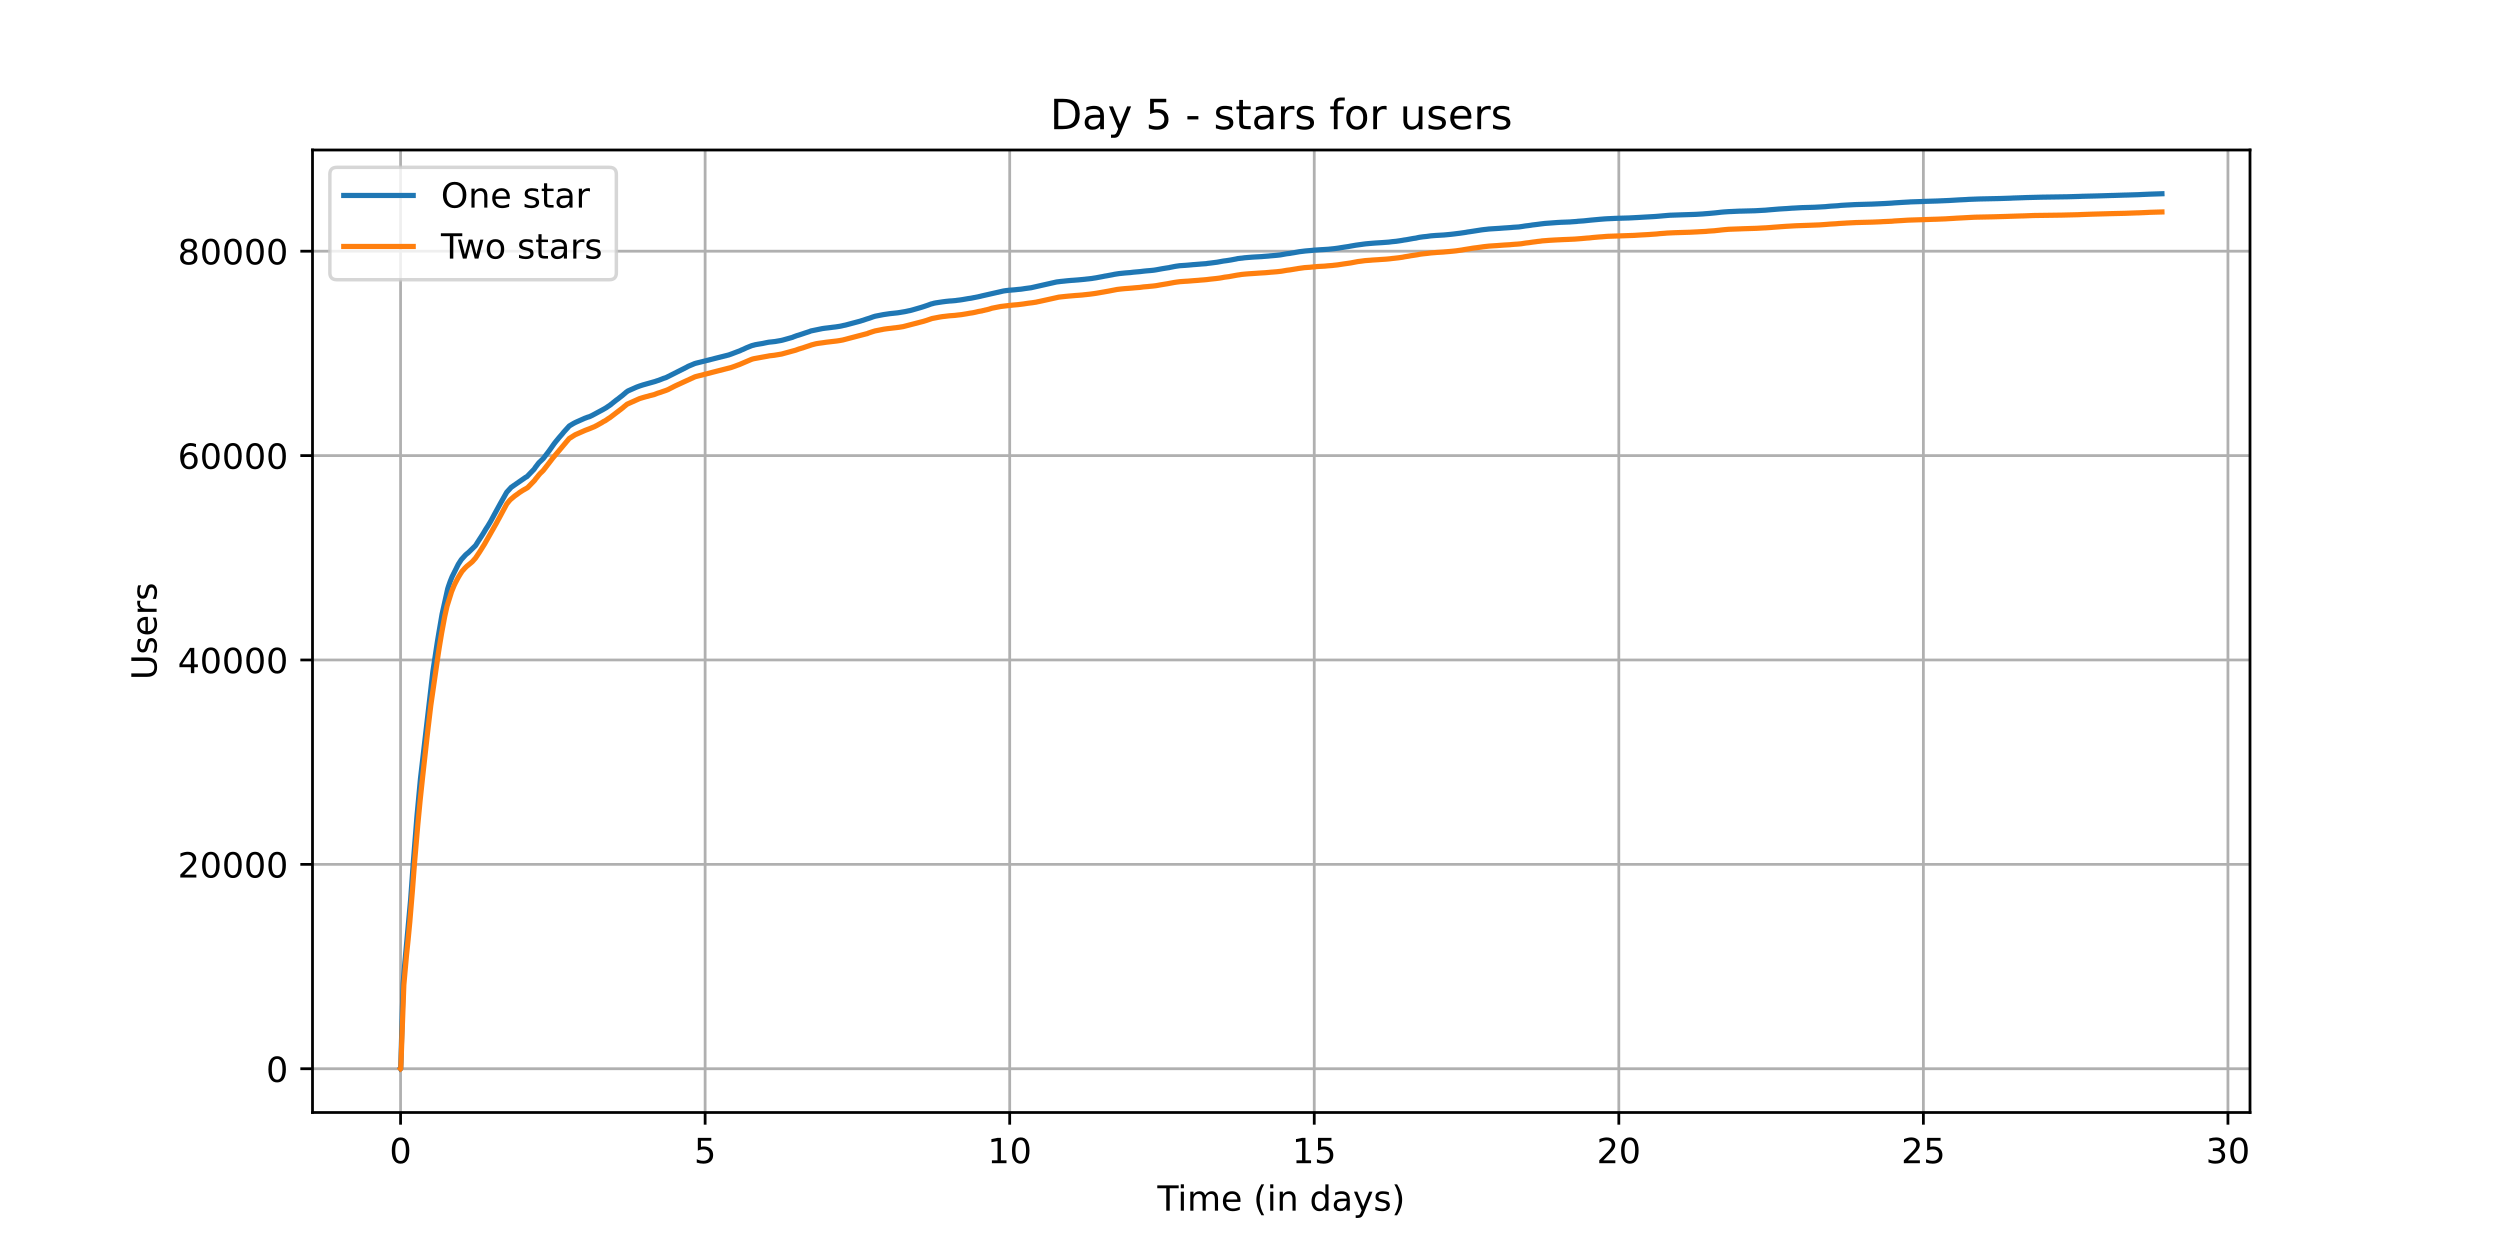 <?xml version="1.0" encoding="utf-8" standalone="no"?>
<!DOCTYPE svg PUBLIC "-//W3C//DTD SVG 1.1//EN"
  "http://www.w3.org/Graphics/SVG/1.1/DTD/svg11.dtd">
<!-- Created with matplotlib (https://matplotlib.org/) -->
<svg height="360pt" version="1.1" viewBox="0 0 720 360" width="720pt" xmlns="http://www.w3.org/2000/svg" xmlns:xlink="http://www.w3.org/1999/xlink">
 <defs>
  <style type="text/css">*{stroke-linecap:butt;stroke-linejoin:round;}</style>
 </defs>
 <g id="figure_1">
  <g id="patch_1">
   <path d="M 0 360 
L 720 360 
L 720 0 
L 0 0 
z
" style="fill:#ffffff;"/>
  </g>
  <g id="axes_1">
   <g id="patch_2">
    <path d="M 90 320.4 
L 648 320.4 
L 648 43.2 
L 90 43.2 
z
" style="fill:#ffffff;"/>
   </g>
   <g id="matplotlib.axis_1">
    <g id="xtick_1">
     <g id="line2d_1">
      <path clip-path="url(#p64eb705f00)" d="M 115.364 320.4 
L 115.364 43.2 
" style="fill:none;stroke:#b0b0b0;stroke-linecap:square;stroke-width:0.8;"/>
     </g>
     <g id="line2d_2">
      <defs>
       <path d="M 0 0 
L 0 3.5 
" id="m5f82022415" style="stroke:#000000;stroke-width:0.8;"/>
      </defs>
      <g>
       <use style="stroke:#000000;stroke-width:0.8;" x="115.364" xlink:href="#m5f82022415" y="320.4"/>
      </g>
     </g>
     <g id="text_1">
      <!-- 0 -->
      <g transform="translate(112.182 334.998)scale(0.1 -0.1)">
       <defs>
        <path d="M 31.781 66.406 
Q 24.172 66.406 20.328 58.906 
Q 16.5 51.422 16.5 36.375 
Q 16.5 21.391 20.328 13.891 
Q 24.172 6.391 31.781 6.391 
Q 39.453 6.391 43.281 13.891 
Q 47.125 21.391 47.125 36.375 
Q 47.125 51.422 43.281 58.906 
Q 39.453 66.406 31.781 66.406 
z
M 31.781 74.219 
Q 44.047 74.219 50.516 64.516 
Q 56.984 54.828 56.984 36.375 
Q 56.984 17.969 50.516 8.266 
Q 44.047 -1.422 31.781 -1.422 
Q 19.531 -1.422 13.062 8.266 
Q 6.594 17.969 6.594 36.375 
Q 6.594 54.828 13.062 64.516 
Q 19.531 74.219 31.781 74.219 
z
" id="DejaVuSans-48"/>
       </defs>
       <use xlink:href="#DejaVuSans-48"/>
      </g>
     </g>
    </g>
    <g id="xtick_2">
     <g id="line2d_3">
      <path clip-path="url(#p64eb705f00)" d="M 203.077 320.4 
L 203.077 43.2 
" style="fill:none;stroke:#b0b0b0;stroke-linecap:square;stroke-width:0.8;"/>
     </g>
     <g id="line2d_4">
      <g>
       <use style="stroke:#000000;stroke-width:0.8;" x="203.077" xlink:href="#m5f82022415" y="320.4"/>
      </g>
     </g>
     <g id="text_2">
      <!-- 5 -->
      <g transform="translate(199.896 334.998)scale(0.1 -0.1)">
       <defs>
        <path d="M 10.797 72.906 
L 49.516 72.906 
L 49.516 64.594 
L 19.828 64.594 
L 19.828 46.734 
Q 21.969 47.469 24.109 47.828 
Q 26.266 48.188 28.422 48.188 
Q 40.625 48.188 47.75 41.5 
Q 54.891 34.812 54.891 23.391 
Q 54.891 11.625 47.562 5.094 
Q 40.234 -1.422 26.906 -1.422 
Q 22.312 -1.422 17.547 -0.641 
Q 12.797 0.141 7.719 1.703 
L 7.719 11.625 
Q 12.109 9.234 16.797 8.062 
Q 21.484 6.891 26.703 6.891 
Q 35.156 6.891 40.078 11.328 
Q 45.016 15.766 45.016 23.391 
Q 45.016 31 40.078 35.438 
Q 35.156 39.891 26.703 39.891 
Q 22.75 39.891 18.812 39.016 
Q 14.891 38.141 10.797 36.281 
z
" id="DejaVuSans-53"/>
       </defs>
       <use xlink:href="#DejaVuSans-53"/>
      </g>
     </g>
    </g>
    <g id="xtick_3">
     <g id="line2d_5">
      <path clip-path="url(#p64eb705f00)" d="M 290.791 320.4 
L 290.791 43.2 
" style="fill:none;stroke:#b0b0b0;stroke-linecap:square;stroke-width:0.8;"/>
     </g>
     <g id="line2d_6">
      <g>
       <use style="stroke:#000000;stroke-width:0.8;" x="290.791" xlink:href="#m5f82022415" y="320.4"/>
      </g>
     </g>
     <g id="text_3">
      <!-- 10 -->
      <g transform="translate(284.429 334.998)scale(0.1 -0.1)">
       <defs>
        <path d="M 12.406 8.297 
L 28.516 8.297 
L 28.516 63.922 
L 10.984 60.406 
L 10.984 69.391 
L 28.422 72.906 
L 38.281 72.906 
L 38.281 8.297 
L 54.391 8.297 
L 54.391 0 
L 12.406 0 
z
" id="DejaVuSans-49"/>
       </defs>
       <use xlink:href="#DejaVuSans-49"/>
       <use x="63.623" xlink:href="#DejaVuSans-48"/>
      </g>
     </g>
    </g>
    <g id="xtick_4">
     <g id="line2d_7">
      <path clip-path="url(#p64eb705f00)" d="M 378.505 320.4 
L 378.505 43.2 
" style="fill:none;stroke:#b0b0b0;stroke-linecap:square;stroke-width:0.8;"/>
     </g>
     <g id="line2d_8">
      <g>
       <use style="stroke:#000000;stroke-width:0.8;" x="378.505" xlink:href="#m5f82022415" y="320.4"/>
      </g>
     </g>
     <g id="text_4">
      <!-- 15 -->
      <g transform="translate(372.143 334.998)scale(0.1 -0.1)">
       <use xlink:href="#DejaVuSans-49"/>
       <use x="63.623" xlink:href="#DejaVuSans-53"/>
      </g>
     </g>
    </g>
    <g id="xtick_5">
     <g id="line2d_9">
      <path clip-path="url(#p64eb705f00)" d="M 466.219 320.4 
L 466.219 43.2 
" style="fill:none;stroke:#b0b0b0;stroke-linecap:square;stroke-width:0.8;"/>
     </g>
     <g id="line2d_10">
      <g>
       <use style="stroke:#000000;stroke-width:0.8;" x="466.219" xlink:href="#m5f82022415" y="320.4"/>
      </g>
     </g>
     <g id="text_5">
      <!-- 20 -->
      <g transform="translate(459.856 334.998)scale(0.1 -0.1)">
       <defs>
        <path d="M 19.188 8.297 
L 53.609 8.297 
L 53.609 0 
L 7.328 0 
L 7.328 8.297 
Q 12.938 14.109 22.625 23.891 
Q 32.328 33.688 34.812 36.531 
Q 39.547 41.844 41.422 45.531 
Q 43.312 49.219 43.312 52.781 
Q 43.312 58.594 39.234 62.25 
Q 35.156 65.922 28.609 65.922 
Q 23.969 65.922 18.812 64.312 
Q 13.672 62.703 7.812 59.422 
L 7.812 69.391 
Q 13.766 71.781 18.938 73 
Q 24.125 74.219 28.422 74.219 
Q 39.75 74.219 46.484 68.547 
Q 53.219 62.891 53.219 53.422 
Q 53.219 48.922 51.531 44.891 
Q 49.859 40.875 45.406 35.406 
Q 44.188 33.984 37.641 27.219 
Q 31.109 20.453 19.188 8.297 
z
" id="DejaVuSans-50"/>
       </defs>
       <use xlink:href="#DejaVuSans-50"/>
       <use x="63.623" xlink:href="#DejaVuSans-48"/>
      </g>
     </g>
    </g>
    <g id="xtick_6">
     <g id="line2d_11">
      <path clip-path="url(#p64eb705f00)" d="M 553.933 320.4 
L 553.933 43.2 
" style="fill:none;stroke:#b0b0b0;stroke-linecap:square;stroke-width:0.8;"/>
     </g>
     <g id="line2d_12">
      <g>
       <use style="stroke:#000000;stroke-width:0.8;" x="553.933" xlink:href="#m5f82022415" y="320.4"/>
      </g>
     </g>
     <g id="text_6">
      <!-- 25 -->
      <g transform="translate(547.57 334.998)scale(0.1 -0.1)">
       <use xlink:href="#DejaVuSans-50"/>
       <use x="63.623" xlink:href="#DejaVuSans-53"/>
      </g>
     </g>
    </g>
    <g id="xtick_7">
     <g id="line2d_13">
      <path clip-path="url(#p64eb705f00)" d="M 641.647 320.4 
L 641.647 43.2 
" style="fill:none;stroke:#b0b0b0;stroke-linecap:square;stroke-width:0.8;"/>
     </g>
     <g id="line2d_14">
      <g>
       <use style="stroke:#000000;stroke-width:0.8;" x="641.647" xlink:href="#m5f82022415" y="320.4"/>
      </g>
     </g>
     <g id="text_7">
      <!-- 30 -->
      <g transform="translate(635.284 334.998)scale(0.1 -0.1)">
       <defs>
        <path d="M 40.578 39.312 
Q 47.656 37.797 51.625 33 
Q 55.609 28.219 55.609 21.188 
Q 55.609 10.406 48.188 4.484 
Q 40.766 -1.422 27.094 -1.422 
Q 22.516 -1.422 17.656 -0.516 
Q 12.797 0.391 7.625 2.203 
L 7.625 11.719 
Q 11.719 9.328 16.594 8.109 
Q 21.484 6.891 26.812 6.891 
Q 36.078 6.891 40.938 10.547 
Q 45.797 14.203 45.797 21.188 
Q 45.797 27.641 41.281 31.266 
Q 36.766 34.906 28.719 34.906 
L 20.219 34.906 
L 20.219 43.016 
L 29.109 43.016 
Q 36.375 43.016 40.234 45.922 
Q 44.094 48.828 44.094 54.297 
Q 44.094 59.906 40.109 62.906 
Q 36.141 65.922 28.719 65.922 
Q 24.656 65.922 20.016 65.031 
Q 15.375 64.156 9.812 62.312 
L 9.812 71.094 
Q 15.438 72.656 20.344 73.438 
Q 25.25 74.219 29.594 74.219 
Q 40.828 74.219 47.359 69.109 
Q 53.906 64.016 53.906 55.328 
Q 53.906 49.266 50.438 45.094 
Q 46.969 40.922 40.578 39.312 
z
" id="DejaVuSans-51"/>
       </defs>
       <use xlink:href="#DejaVuSans-51"/>
       <use x="63.623" xlink:href="#DejaVuSans-48"/>
      </g>
     </g>
    </g>
    <g id="text_8">
     <!-- Time (in days) -->
     <g transform="translate(333.327 348.677)scale(0.1 -0.1)">
      <defs>
       <path d="M -0.297 72.906 
L 61.375 72.906 
L 61.375 64.594 
L 35.5 64.594 
L 35.5 0 
L 25.594 0 
L 25.594 64.594 
L -0.297 64.594 
z
" id="DejaVuSans-84"/>
       <path d="M 9.422 54.688 
L 18.406 54.688 
L 18.406 0 
L 9.422 0 
z
M 9.422 75.984 
L 18.406 75.984 
L 18.406 64.594 
L 9.422 64.594 
z
" id="DejaVuSans-105"/>
       <path d="M 52 44.188 
Q 55.375 50.25 60.062 53.125 
Q 64.75 56 71.094 56 
Q 79.641 56 84.281 50.016 
Q 88.922 44.047 88.922 33.016 
L 88.922 0 
L 79.891 0 
L 79.891 32.719 
Q 79.891 40.578 77.094 44.375 
Q 74.312 48.188 68.609 48.188 
Q 61.625 48.188 57.562 43.547 
Q 53.516 38.922 53.516 30.906 
L 53.516 0 
L 44.484 0 
L 44.484 32.719 
Q 44.484 40.625 41.703 44.406 
Q 38.922 48.188 33.109 48.188 
Q 26.219 48.188 22.156 43.531 
Q 18.109 38.875 18.109 30.906 
L 18.109 0 
L 9.078 0 
L 9.078 54.688 
L 18.109 54.688 
L 18.109 46.188 
Q 21.188 51.219 25.484 53.609 
Q 29.781 56 35.688 56 
Q 41.656 56 45.828 52.969 
Q 50 49.953 52 44.188 
z
" id="DejaVuSans-109"/>
       <path d="M 56.203 29.594 
L 56.203 25.203 
L 14.891 25.203 
Q 15.484 15.922 20.484 11.062 
Q 25.484 6.203 34.422 6.203 
Q 39.594 6.203 44.453 7.469 
Q 49.312 8.734 54.109 11.281 
L 54.109 2.781 
Q 49.266 0.734 44.188 -0.344 
Q 39.109 -1.422 33.891 -1.422 
Q 20.797 -1.422 13.156 6.188 
Q 5.516 13.812 5.516 26.812 
Q 5.516 40.234 12.766 48.109 
Q 20.016 56 32.328 56 
Q 43.359 56 49.781 48.891 
Q 56.203 41.797 56.203 29.594 
z
M 47.219 32.234 
Q 47.125 39.594 43.094 43.984 
Q 39.062 48.391 32.422 48.391 
Q 24.906 48.391 20.391 44.141 
Q 15.875 39.891 15.188 32.172 
z
" id="DejaVuSans-101"/>
       <path id="DejaVuSans-32"/>
       <path d="M 31 75.875 
Q 24.469 64.656 21.281 53.656 
Q 18.109 42.672 18.109 31.391 
Q 18.109 20.125 21.312 9.062 
Q 24.516 -2 31 -13.188 
L 23.188 -13.188 
Q 15.875 -1.703 12.234 9.375 
Q 8.594 20.453 8.594 31.391 
Q 8.594 42.281 12.203 53.312 
Q 15.828 64.359 23.188 75.875 
z
" id="DejaVuSans-40"/>
       <path d="M 54.891 33.016 
L 54.891 0 
L 45.906 0 
L 45.906 32.719 
Q 45.906 40.484 42.875 44.328 
Q 39.844 48.188 33.797 48.188 
Q 26.516 48.188 22.312 43.547 
Q 18.109 38.922 18.109 30.906 
L 18.109 0 
L 9.078 0 
L 9.078 54.688 
L 18.109 54.688 
L 18.109 46.188 
Q 21.344 51.125 25.703 53.562 
Q 30.078 56 35.797 56 
Q 45.219 56 50.047 50.172 
Q 54.891 44.344 54.891 33.016 
z
" id="DejaVuSans-110"/>
       <path d="M 45.406 46.391 
L 45.406 75.984 
L 54.391 75.984 
L 54.391 0 
L 45.406 0 
L 45.406 8.203 
Q 42.578 3.328 38.25 0.953 
Q 33.938 -1.422 27.875 -1.422 
Q 17.969 -1.422 11.734 6.484 
Q 5.516 14.406 5.516 27.297 
Q 5.516 40.188 11.734 48.094 
Q 17.969 56 27.875 56 
Q 33.938 56 38.25 53.625 
Q 42.578 51.266 45.406 46.391 
z
M 14.797 27.297 
Q 14.797 17.391 18.875 11.75 
Q 22.953 6.109 30.078 6.109 
Q 37.203 6.109 41.297 11.75 
Q 45.406 17.391 45.406 27.297 
Q 45.406 37.203 41.297 42.844 
Q 37.203 48.484 30.078 48.484 
Q 22.953 48.484 18.875 42.844 
Q 14.797 37.203 14.797 27.297 
z
" id="DejaVuSans-100"/>
       <path d="M 34.281 27.484 
Q 23.391 27.484 19.188 25 
Q 14.984 22.516 14.984 16.5 
Q 14.984 11.719 18.141 8.906 
Q 21.297 6.109 26.703 6.109 
Q 34.188 6.109 38.703 11.406 
Q 43.219 16.703 43.219 25.484 
L 43.219 27.484 
z
M 52.203 31.203 
L 52.203 0 
L 43.219 0 
L 43.219 8.297 
Q 40.141 3.328 35.547 0.953 
Q 30.953 -1.422 24.312 -1.422 
Q 15.922 -1.422 10.953 3.297 
Q 6 8.016 6 15.922 
Q 6 25.141 12.172 29.828 
Q 18.359 34.516 30.609 34.516 
L 43.219 34.516 
L 43.219 35.406 
Q 43.219 41.609 39.141 45 
Q 35.062 48.391 27.688 48.391 
Q 23 48.391 18.547 47.266 
Q 14.109 46.141 10.016 43.891 
L 10.016 52.203 
Q 14.938 54.109 19.578 55.047 
Q 24.219 56 28.609 56 
Q 40.484 56 46.344 49.844 
Q 52.203 43.703 52.203 31.203 
z
" id="DejaVuSans-97"/>
       <path d="M 32.172 -5.078 
Q 28.375 -14.844 24.75 -17.812 
Q 21.141 -20.797 15.094 -20.797 
L 7.906 -20.797 
L 7.906 -13.281 
L 13.188 -13.281 
Q 16.891 -13.281 18.938 -11.516 
Q 21 -9.766 23.484 -3.219 
L 25.094 0.875 
L 2.984 54.688 
L 12.5 54.688 
L 29.594 11.922 
L 46.688 54.688 
L 56.203 54.688 
z
" id="DejaVuSans-121"/>
       <path d="M 44.281 53.078 
L 44.281 44.578 
Q 40.484 46.531 36.375 47.5 
Q 32.281 48.484 27.875 48.484 
Q 21.188 48.484 17.844 46.438 
Q 14.5 44.391 14.5 40.281 
Q 14.5 37.156 16.891 35.375 
Q 19.281 33.594 26.516 31.984 
L 29.594 31.297 
Q 39.156 29.25 43.188 25.516 
Q 47.219 21.781 47.219 15.094 
Q 47.219 7.469 41.188 3.016 
Q 35.156 -1.422 24.609 -1.422 
Q 20.219 -1.422 15.453 -0.562 
Q 10.688 0.297 5.422 2 
L 5.422 11.281 
Q 10.406 8.688 15.234 7.391 
Q 20.062 6.109 24.812 6.109 
Q 31.156 6.109 34.562 8.281 
Q 37.984 10.453 37.984 14.406 
Q 37.984 18.062 35.516 20.016 
Q 33.062 21.969 24.703 23.781 
L 21.578 24.516 
Q 13.234 26.266 9.516 29.906 
Q 5.812 33.547 5.812 39.891 
Q 5.812 47.609 11.281 51.797 
Q 16.75 56 26.812 56 
Q 31.781 56 36.172 55.266 
Q 40.578 54.547 44.281 53.078 
z
" id="DejaVuSans-115"/>
       <path d="M 8.016 75.875 
L 15.828 75.875 
Q 23.141 64.359 26.781 53.312 
Q 30.422 42.281 30.422 31.391 
Q 30.422 20.453 26.781 9.375 
Q 23.141 -1.703 15.828 -13.188 
L 8.016 -13.188 
Q 14.5 -2 17.703 9.062 
Q 20.906 20.125 20.906 31.391 
Q 20.906 42.672 17.703 53.656 
Q 14.5 64.656 8.016 75.875 
z
" id="DejaVuSans-41"/>
      </defs>
      <use xlink:href="#DejaVuSans-84"/>
      <use x="57.959" xlink:href="#DejaVuSans-105"/>
      <use x="85.742" xlink:href="#DejaVuSans-109"/>
      <use x="183.154" xlink:href="#DejaVuSans-101"/>
      <use x="244.678" xlink:href="#DejaVuSans-32"/>
      <use x="276.465" xlink:href="#DejaVuSans-40"/>
      <use x="315.479" xlink:href="#DejaVuSans-105"/>
      <use x="343.262" xlink:href="#DejaVuSans-110"/>
      <use x="406.641" xlink:href="#DejaVuSans-32"/>
      <use x="438.428" xlink:href="#DejaVuSans-100"/>
      <use x="501.904" xlink:href="#DejaVuSans-97"/>
      <use x="563.184" xlink:href="#DejaVuSans-121"/>
      <use x="622.363" xlink:href="#DejaVuSans-115"/>
      <use x="674.463" xlink:href="#DejaVuSans-41"/>
     </g>
    </g>
   </g>
   <g id="matplotlib.axis_2">
    <g id="ytick_1">
     <g id="line2d_15">
      <path clip-path="url(#p64eb705f00)" d="M 90 307.8 
L 648 307.8 
" style="fill:none;stroke:#b0b0b0;stroke-linecap:square;stroke-width:0.8;"/>
     </g>
     <g id="line2d_16">
      <defs>
       <path d="M 0 0 
L -3.5 0 
" id="md748656443" style="stroke:#000000;stroke-width:0.8;"/>
      </defs>
      <g>
       <use style="stroke:#000000;stroke-width:0.8;" x="90" xlink:href="#md748656443" y="307.8"/>
      </g>
     </g>
     <g id="text_9">
      <!-- 0 -->
      <g transform="translate(76.638 311.599)scale(0.1 -0.1)">
       <use xlink:href="#DejaVuSans-48"/>
      </g>
     </g>
    </g>
    <g id="ytick_2">
     <g id="line2d_17">
      <path clip-path="url(#p64eb705f00)" d="M 90 248.935 
L 648 248.935 
" style="fill:none;stroke:#b0b0b0;stroke-linecap:square;stroke-width:0.8;"/>
     </g>
     <g id="line2d_18">
      <g>
       <use style="stroke:#000000;stroke-width:0.8;" x="90" xlink:href="#md748656443" y="248.935"/>
      </g>
     </g>
     <g id="text_10">
      <!-- 20000 -->
      <g transform="translate(51.188 252.734)scale(0.1 -0.1)">
       <use xlink:href="#DejaVuSans-50"/>
       <use x="63.623" xlink:href="#DejaVuSans-48"/>
       <use x="127.246" xlink:href="#DejaVuSans-48"/>
       <use x="190.869" xlink:href="#DejaVuSans-48"/>
       <use x="254.492" xlink:href="#DejaVuSans-48"/>
      </g>
     </g>
    </g>
    <g id="ytick_3">
     <g id="line2d_19">
      <path clip-path="url(#p64eb705f00)" d="M 90 190.07 
L 648 190.07 
" style="fill:none;stroke:#b0b0b0;stroke-linecap:square;stroke-width:0.8;"/>
     </g>
     <g id="line2d_20">
      <g>
       <use style="stroke:#000000;stroke-width:0.8;" x="90" xlink:href="#md748656443" y="190.07"/>
      </g>
     </g>
     <g id="text_11">
      <!-- 40000 -->
      <g transform="translate(51.188 193.87)scale(0.1 -0.1)">
       <defs>
        <path d="M 37.797 64.312 
L 12.891 25.391 
L 37.797 25.391 
z
M 35.203 72.906 
L 47.609 72.906 
L 47.609 25.391 
L 58.016 25.391 
L 58.016 17.188 
L 47.609 17.188 
L 47.609 0 
L 37.797 0 
L 37.797 17.188 
L 4.891 17.188 
L 4.891 26.703 
z
" id="DejaVuSans-52"/>
       </defs>
       <use xlink:href="#DejaVuSans-52"/>
       <use x="63.623" xlink:href="#DejaVuSans-48"/>
       <use x="127.246" xlink:href="#DejaVuSans-48"/>
       <use x="190.869" xlink:href="#DejaVuSans-48"/>
       <use x="254.492" xlink:href="#DejaVuSans-48"/>
      </g>
     </g>
    </g>
    <g id="ytick_4">
     <g id="line2d_21">
      <path clip-path="url(#p64eb705f00)" d="M 90 131.206 
L 648 131.206 
" style="fill:none;stroke:#b0b0b0;stroke-linecap:square;stroke-width:0.8;"/>
     </g>
     <g id="line2d_22">
      <g>
       <use style="stroke:#000000;stroke-width:0.8;" x="90" xlink:href="#md748656443" y="131.206"/>
      </g>
     </g>
     <g id="text_12">
      <!-- 60000 -->
      <g transform="translate(51.188 135.005)scale(0.1 -0.1)">
       <defs>
        <path d="M 33.016 40.375 
Q 26.375 40.375 22.484 35.828 
Q 18.609 31.297 18.609 23.391 
Q 18.609 15.531 22.484 10.953 
Q 26.375 6.391 33.016 6.391 
Q 39.656 6.391 43.531 10.953 
Q 47.406 15.531 47.406 23.391 
Q 47.406 31.297 43.531 35.828 
Q 39.656 40.375 33.016 40.375 
z
M 52.594 71.297 
L 52.594 62.312 
Q 48.875 64.062 45.094 64.984 
Q 41.312 65.922 37.594 65.922 
Q 27.828 65.922 22.672 59.328 
Q 17.531 52.734 16.797 39.406 
Q 19.672 43.656 24.016 45.922 
Q 28.375 48.188 33.594 48.188 
Q 44.578 48.188 50.953 41.516 
Q 57.328 34.859 57.328 23.391 
Q 57.328 12.156 50.688 5.359 
Q 44.047 -1.422 33.016 -1.422 
Q 20.359 -1.422 13.672 8.266 
Q 6.984 17.969 6.984 36.375 
Q 6.984 53.656 15.188 63.938 
Q 23.391 74.219 37.203 74.219 
Q 40.922 74.219 44.703 73.484 
Q 48.484 72.75 52.594 71.297 
z
" id="DejaVuSans-54"/>
       </defs>
       <use xlink:href="#DejaVuSans-54"/>
       <use x="63.623" xlink:href="#DejaVuSans-48"/>
       <use x="127.246" xlink:href="#DejaVuSans-48"/>
       <use x="190.869" xlink:href="#DejaVuSans-48"/>
       <use x="254.492" xlink:href="#DejaVuSans-48"/>
      </g>
     </g>
    </g>
    <g id="ytick_5">
     <g id="line2d_23">
      <path clip-path="url(#p64eb705f00)" d="M 90 72.341 
L 648 72.341 
" style="fill:none;stroke:#b0b0b0;stroke-linecap:square;stroke-width:0.8;"/>
     </g>
     <g id="line2d_24">
      <g>
       <use style="stroke:#000000;stroke-width:0.8;" x="90" xlink:href="#md748656443" y="72.341"/>
      </g>
     </g>
     <g id="text_13">
      <!-- 80000 -->
      <g transform="translate(51.188 76.14)scale(0.1 -0.1)">
       <defs>
        <path d="M 31.781 34.625 
Q 24.75 34.625 20.719 30.859 
Q 16.703 27.094 16.703 20.516 
Q 16.703 13.922 20.719 10.156 
Q 24.75 6.391 31.781 6.391 
Q 38.812 6.391 42.859 10.172 
Q 46.922 13.969 46.922 20.516 
Q 46.922 27.094 42.891 30.859 
Q 38.875 34.625 31.781 34.625 
z
M 21.922 38.812 
Q 15.578 40.375 12.031 44.719 
Q 8.5 49.078 8.5 55.328 
Q 8.5 64.062 14.719 69.141 
Q 20.953 74.219 31.781 74.219 
Q 42.672 74.219 48.875 69.141 
Q 55.078 64.062 55.078 55.328 
Q 55.078 49.078 51.531 44.719 
Q 48 40.375 41.703 38.812 
Q 48.828 37.156 52.797 32.312 
Q 56.781 27.484 56.781 20.516 
Q 56.781 9.906 50.312 4.234 
Q 43.844 -1.422 31.781 -1.422 
Q 19.734 -1.422 13.25 4.234 
Q 6.781 9.906 6.781 20.516 
Q 6.781 27.484 10.781 32.312 
Q 14.797 37.156 21.922 38.812 
z
M 18.312 54.391 
Q 18.312 48.734 21.844 45.562 
Q 25.391 42.391 31.781 42.391 
Q 38.141 42.391 41.719 45.562 
Q 45.312 48.734 45.312 54.391 
Q 45.312 60.062 41.719 63.234 
Q 38.141 66.406 31.781 66.406 
Q 25.391 66.406 21.844 63.234 
Q 18.312 60.062 18.312 54.391 
z
" id="DejaVuSans-56"/>
       </defs>
       <use xlink:href="#DejaVuSans-56"/>
       <use x="63.623" xlink:href="#DejaVuSans-48"/>
       <use x="127.246" xlink:href="#DejaVuSans-48"/>
       <use x="190.869" xlink:href="#DejaVuSans-48"/>
       <use x="254.492" xlink:href="#DejaVuSans-48"/>
      </g>
     </g>
    </g>
    <g id="text_14">
     <!-- Users -->
     <g transform="translate(45.108 195.801)rotate(-90)scale(0.1 -0.1)">
      <defs>
       <path d="M 8.688 72.906 
L 18.609 72.906 
L 18.609 28.609 
Q 18.609 16.891 22.844 11.734 
Q 27.094 6.594 36.625 6.594 
Q 46.094 6.594 50.344 11.734 
Q 54.594 16.891 54.594 28.609 
L 54.594 72.906 
L 64.5 72.906 
L 64.5 27.391 
Q 64.5 13.141 57.438 5.859 
Q 50.391 -1.422 36.625 -1.422 
Q 22.797 -1.422 15.734 5.859 
Q 8.688 13.141 8.688 27.391 
z
" id="DejaVuSans-85"/>
       <path d="M 41.109 46.297 
Q 39.594 47.172 37.812 47.578 
Q 36.031 48 33.891 48 
Q 26.266 48 22.188 43.047 
Q 18.109 38.094 18.109 28.812 
L 18.109 0 
L 9.078 0 
L 9.078 54.688 
L 18.109 54.688 
L 18.109 46.188 
Q 20.953 51.172 25.484 53.578 
Q 30.031 56 36.531 56 
Q 37.453 56 38.578 55.875 
Q 39.703 55.766 41.062 55.516 
z
" id="DejaVuSans-114"/>
      </defs>
      <use xlink:href="#DejaVuSans-85"/>
      <use x="73.193" xlink:href="#DejaVuSans-115"/>
      <use x="125.293" xlink:href="#DejaVuSans-101"/>
      <use x="186.816" xlink:href="#DejaVuSans-114"/>
      <use x="227.93" xlink:href="#DejaVuSans-115"/>
     </g>
    </g>
   </g>
   <g id="line2d_25">
    <path clip-path="url(#p64eb705f00)" d="M 115.364 307.8 
L 115.389 307.785 
L 115.437 306.623 
L 116.1 283.286 
L 116.591 277.358 
L 118.262 259.084 
L 118.817 251.405 
L 119.049 248.211 
L 120.085 235.111 
L 121.087 224.327 
L 124.678 193.349 
L 125.944 184.982 
L 126.341 182.577 
L 127.306 176.929 
L 128.937 169.583 
L 129.166 168.864 
L 129.564 167.717 
L 129.668 167.428 
L 130.211 166.083 
L 131.995 162.504 
L 132.092 162.357 
L 132.815 161.233 
L 132.887 161.133 
L 133.973 159.935 
L 134.07 159.829 
L 134.419 159.508 
L 134.648 159.343 
L 134.986 159.049 
L 136.96 157.115 
L 137.383 156.444 
L 137.624 156.058 
L 138.928 154.033 
L 139.351 153.351 
L 139.882 152.444 
L 140.473 151.544 
L 141.318 150.131 
L 142.103 148.68 
L 142.212 148.471 
L 144.119 144.983 
L 144.385 144.515 
L 145.93 141.769 
L 147.234 140.339 
L 151.339 137.495 
L 151.749 137.284 
L 153.826 135.132 
L 154.308 134.42 
L 154.477 134.22 
L 155.069 133.431 
L 155.25 133.219 
L 155.902 132.601 
L 156.47 132.045 
L 158.112 129.89 
L 158.849 128.851 
L 158.933 128.728 
L 159.621 127.756 
L 160.116 127.123 
L 160.43 126.75 
L 161.034 126.014 
L 161.674 125.275 
L 161.868 125.06 
L 162.399 124.395 
L 163.957 122.682 
L 164.935 122.093 
L 165.249 121.908 
L 165.841 121.608 
L 168.424 120.457 
L 168.738 120.348 
L 169.149 120.183 
L 169.801 119.986 
L 170.019 119.883 
L 170.565 119.624 
L 173.03 118.294 
L 173.368 118.117 
L 174.696 117.361 
L 174.877 117.211 
L 175.602 116.74 
L 177.522 115.212 
L 178.09 114.809 
L 178.44 114.518 
L 179.177 113.95 
L 179.309 113.844 
L 179.817 113.402 
L 179.998 113.258 
L 180.336 112.952 
L 180.867 112.584 
L 183.355 111.483 
L 184.273 111.145 
L 184.985 110.915 
L 185.324 110.809 
L 185.601 110.736 
L 185.975 110.627 
L 188.668 109.867 
L 189.03 109.738 
L 189.344 109.632 
L 189.658 109.538 
L 190.78 109.105 
L 191.034 108.996 
L 191.746 108.769 
L 191.976 108.663 
L 197.785 105.735 
L 198.172 105.508 
L 200.08 104.708 
L 200.454 104.599 
L 209.919 102.215 
L 210.076 102.15 
L 211.018 101.809 
L 212.226 101.347 
L 213.107 101.02 
L 213.639 100.758 
L 213.941 100.649 
L 214.436 100.417 
L 214.919 100.187 
L 216.454 99.566 
L 216.805 99.463 
L 217.059 99.41 
L 217.421 99.301 
L 217.614 99.26 
L 218.23 99.151 
L 219.656 98.913 
L 220.163 98.804 
L 220.609 98.709 
L 221.153 98.601 
L 221.527 98.539 
L 222.312 98.459 
L 223.266 98.35 
L 225.016 98.041 
L 225.463 97.932 
L 228.267 97.144 
L 228.472 97.041 
L 229.342 96.717 
L 229.535 96.649 
L 229.933 96.54 
L 230.271 96.431 
L 231.479 96.031 
L 231.72 95.943 
L 233.109 95.493 
L 233.532 95.316 
L 236.805 94.639 
L 237.553 94.53 
L 238.459 94.424 
L 239.352 94.315 
L 239.702 94.265 
L 240.644 94.156 
L 241.913 93.962 
L 242.432 93.856 
L 242.927 93.735 
L 243.482 93.626 
L 247.78 92.479 
L 248.142 92.352 
L 248.541 92.243 
L 249.446 91.928 
L 249.796 91.819 
L 250.485 91.604 
L 251.378 91.278 
L 251.692 91.181 
L 252.042 91.072 
L 254.36 90.616 
L 255.084 90.507 
L 256.281 90.33 
L 257.343 90.221 
L 257.669 90.183 
L 258.478 90.098 
L 259.178 89.989 
L 260.603 89.75 
L 261.122 89.644 
L 261.593 89.538 
L 262.16 89.429 
L 262.716 89.279 
L 265.287 88.535 
L 265.988 88.314 
L 267.183 87.908 
L 268.173 87.543 
L 268.62 87.44 
L 268.946 87.337 
L 269.501 87.228 
L 270.72 87.042 
L 271.433 86.934 
L 272.435 86.804 
L 273.485 86.695 
L 274.101 86.66 
L 275.284 86.554 
L 275.538 86.507 
L 276.455 86.395 
L 277.18 86.286 
L 278.87 85.992 
L 279.656 85.883 
L 282.313 85.344 
L 282.723 85.235 
L 288.991 83.808 
L 289.715 83.699 
L 290.621 83.593 
L 291.949 83.484 
L 292.251 83.458 
L 293.268 83.349 
L 293.968 83.29 
L 294.717 83.181 
L 295.091 83.119 
L 296.129 82.978 
L 296.95 82.869 
L 304.304 81.206 
L 305.174 81.1 
L 305.403 81.065 
L 306.502 80.956 
L 307.36 80.862 
L 308.591 80.753 
L 309.207 80.715 
L 310.571 80.606 
L 311.307 80.538 
L 312.43 80.432 
L 312.768 80.388 
L 313.601 80.3 
L 314.495 80.194 
L 314.881 80.126 
L 315.606 80.017 
L 317.719 79.62 
L 318.226 79.511 
L 318.577 79.461 
L 320.461 79.11 
L 320.956 79.002 
L 322.248 78.798 
L 323.287 78.69 
L 324.096 78.607 
L 325.533 78.498 
L 326.463 78.386 
L 327.695 78.278 
L 328.407 78.216 
L 329.265 78.107 
L 330.098 78.019 
L 331.414 77.91 
L 332.223 77.824 
L 332.947 77.715 
L 334.662 77.397 
L 336.014 77.177 
L 336.727 77.071 
L 336.944 77.009 
L 337.512 76.903 
L 337.959 76.809 
L 338.551 76.7 
L 339.735 76.526 
L 341.413 76.417 
L 342.113 76.359 
L 343.296 76.253 
L 343.513 76.226 
L 344.165 76.182 
L 345.53 76.073 
L 345.843 76.041 
L 347.364 75.932 
L 347.763 75.861 
L 348.705 75.752 
L 349.707 75.62 
L 350.552 75.511 
L 352.339 75.184 
L 353.196 75.075 
L 354.44 74.881 
L 354.996 74.775 
L 355.395 74.699 
L 355.986 74.59 
L 356.47 74.475 
L 357.4 74.366 
L 357.702 74.339 
L 358.487 74.231 
L 359.199 74.172 
L 360.575 74.063 
L 361.227 74.019 
L 363.256 73.91 
L 363.98 73.848 
L 365.393 73.739 
L 365.731 73.698 
L 367.023 73.589 
L 367.795 73.515 
L 368.773 73.406 
L 370.548 73.083 
L 371.49 72.974 
L 371.901 72.891 
L 372.601 72.782 
L 374.243 72.491 
L 375.112 72.382 
L 376.017 72.273 
L 377.333 72.164 
L 377.635 72.141 
L 378.504 72.041 
L 380.134 71.932 
L 380.726 71.902 
L 382.452 71.794 
L 383.237 71.717 
L 384.251 71.611 
L 384.469 71.585 
L 385.483 71.449 
L 386.11 71.34 
L 386.485 71.281 
L 387.173 71.173 
L 388.368 70.996 
L 388.924 70.887 
L 390.469 70.619 
L 391.206 70.513 
L 391.544 70.469 
L 392.304 70.366 
L 392.534 70.331 
L 393.379 70.222 
L 394.115 70.154 
L 395.407 70.045 
L 396.083 69.992 
L 397.846 69.883 
L 398.51 69.836 
L 399.984 69.727 
L 400.95 69.604 
L 402.096 69.495 
L 403.255 69.324 
L 403.907 69.218 
L 404.318 69.139 
L 405.09 69.03 
L 407.01 68.68 
L 407.783 68.571 
L 408.279 68.453 
L 408.798 68.344 
L 409.861 68.197 
L 410.935 68.088 
L 412.059 67.929 
L 413.411 67.82 
L 414.039 67.782 
L 415.886 67.673 
L 416.634 67.602 
L 417.781 67.493 
L 418.662 67.393 
L 419.495 67.285 
L 420.401 67.176 
L 421.149 67.067 
L 421.499 67.017 
L 422.224 66.908 
L 422.634 66.825 
L 423.419 66.716 
L 424.736 66.51 
L 425.424 66.402 
L 426.716 66.201 
L 427.586 66.093 
L 427.876 66.069 
L 428.769 65.96 
L 429.433 65.913 
L 431.16 65.804 
L 431.775 65.766 
L 433.224 65.657 
L 433.852 65.619 
L 435.373 65.51 
L 435.699 65.471 
L 437.411 65.363 
L 438.582 65.192 
L 439.222 65.083 
L 440.128 64.977 
L 440.912 64.868 
L 441.311 64.797 
L 442.192 64.692 
L 442.506 64.656 
L 443.315 64.55 
L 443.666 64.5 
L 444.56 64.394 
L 444.886 64.353 
L 446.371 64.244 
L 447.036 64.194 
L 448.484 64.085 
L 448.762 64.07 
L 449.402 64.029 
L 452.239 63.92 
L 452.553 63.888 
L 454.098 63.779 
L 454.46 63.726 
L 456.054 63.617 
L 456.863 63.532 
L 457.865 63.426 
L 458.179 63.394 
L 458.915 63.326 
L 460.123 63.217 
L 460.884 63.146 
L 462.261 63.037 
L 462.877 63.002 
L 465.231 62.893 
L 465.509 62.881 
L 469.131 62.773 
L 469.71 62.743 
L 471.787 62.634 
L 472.391 62.599 
L 474.201 62.49 
L 474.479 62.478 
L 476.363 62.369 
L 476.99 62.328 
L 478.259 62.219 
L 479.019 62.149 
L 480.288 62.04 
L 480.976 61.987 
L 484.054 61.878 
L 484.586 61.86 
L 487.978 61.751 
L 488.534 61.728 
L 490.368 61.619 
L 491.105 61.554 
L 492.469 61.451 
L 492.687 61.427 
L 493.87 61.319 
L 494.679 61.233 
L 495.621 61.124 
L 496.394 61.051 
L 497.987 60.942 
L 498.53 60.924 
L 500.848 60.815 
L 501.343 60.809 
L 505.292 60.7 
L 505.871 60.674 
L 507.791 60.565 
L 508.359 60.539 
L 509.554 60.43 
L 510.242 60.374 
L 511.57 60.265 
L 512.295 60.203 
L 514.033 60.094 
L 514.637 60.062 
L 516.086 59.953 
L 516.641 59.929 
L 518.549 59.82 
L 518.827 59.803 
L 522.546 59.694 
L 523.149 59.662 
L 525.081 59.553 
L 525.673 59.52 
L 526.796 59.411 
L 527.472 59.358 
L 529.296 59.249 
L 530.154 59.152 
L 531.953 59.046 
L 532.219 59.035 
L 534.199 58.926 
L 534.73 58.908 
L 538.473 58.799 
L 538.992 58.787 
L 541.443 58.678 
L 542.965 58.605 
L 544.836 58.496 
L 545.56 58.431 
L 547.336 58.322 
L 547.952 58.284 
L 549.933 58.175 
L 550.235 58.146 
L 553.603 58.037 
L 554.243 57.996 
L 557.974 57.887 
L 558.554 57.86 
L 561.101 57.751 
L 561.681 57.722 
L 563.468 57.613 
L 564.084 57.575 
L 566.318 57.466 
L 566.983 57.419 
L 569.893 57.31 
L 570.424 57.295 
L 575.507 57.186 
L 576.014 57.174 
L 579.25 57.066 
L 579.552 57.042 
L 582.764 56.933 
L 583.344 56.907 
L 587.57 56.798 
L 588.077 56.786 
L 594.899 56.677 
L 595.394 56.671 
L 599.077 56.562 
L 599.669 56.533 
L 604.089 56.424 
L 604.621 56.409 
L 608.17 56.3 
L 608.677 56.289 
L 612.022 56.18 
L 612.529 56.171 
L 616.043 56.062 
L 616.671 56.024 
L 619.183 55.915 
L 619.715 55.897 
L 622.636 55.8 
L 622.636 55.8 
" style="fill:none;stroke:#1f77b4;stroke-linecap:square;stroke-width:1.5;"/>
   </g>
   <g id="line2d_26">
    <path clip-path="url(#p64eb705f00)" d="M 115.364 307.8 
L 115.413 307.756 
L 115.496 305.949 
L 116.306 283.645 
L 117.078 275.051 
L 117.525 270.748 
L 118.025 265.506 
L 118.769 256.57 
L 119.351 248.894 
L 120.327 237.504 
L 121.014 230.334 
L 121.773 223.203 
L 121.799 222.988 
L 123.015 212.054 
L 123.345 209.222 
L 124.069 203.138 
L 126.269 187.981 
L 126.534 186.28 
L 127.197 182.28 
L 127.957 178.2 
L 128.101 177.441 
L 128.741 174.583 
L 130.054 170.395 
L 130.174 170.101 
L 130.404 169.538 
L 130.512 169.288 
L 130.705 168.809 
L 130.814 168.558 
L 131.109 167.946 
L 131.786 166.651 
L 132.003 166.257 
L 132.607 165.256 
L 132.682 165.153 
L 133.069 164.532 
L 133.551 164.011 
L 133.841 163.67 
L 134.504 163.019 
L 134.648 162.916 
L 135.693 162.057 
L 136.018 161.777 
L 136.948 160.729 
L 138.095 159.008 
L 139.58 156.638 
L 139.846 156.159 
L 143.009 150.593 
L 143.552 149.563 
L 143.66 149.389 
L 145.942 145.145 
L 146.787 144.106 
L 147.004 143.882 
L 148.248 142.834 
L 148.792 142.455 
L 148.985 142.316 
L 149.612 141.851 
L 150.349 141.378 
L 150.53 141.257 
L 151.954 140.439 
L 153.982 138.337 
L 154.212 137.99 
L 154.828 137.245 
L 155.117 136.871 
L 155.516 136.404 
L 155.769 136.156 
L 155.998 135.95 
L 156.482 135.462 
L 158.945 132.271 
L 159.211 131.918 
L 163.921 126.305 
L 165.37 125.387 
L 165.672 125.202 
L 168.533 123.942 
L 169.354 123.63 
L 169.741 123.483 
L 171.303 122.838 
L 171.617 122.656 
L 171.798 122.579 
L 172.136 122.388 
L 172.957 121.926 
L 173.32 121.729 
L 173.803 121.411 
L 174.286 121.181 
L 174.781 120.848 
L 175.022 120.675 
L 175.336 120.469 
L 175.65 120.28 
L 179.104 117.643 
L 179.515 117.314 
L 179.623 117.205 
L 180.601 116.41 
L 184.128 114.827 
L 184.454 114.718 
L 185.13 114.512 
L 185.492 114.406 
L 186.072 114.244 
L 186.543 114.135 
L 187.207 113.932 
L 187.666 113.829 
L 187.955 113.752 
L 188.39 113.643 
L 189.163 113.343 
L 189.368 113.258 
L 189.718 113.149 
L 190.37 112.949 
L 190.624 112.843 
L 191.444 112.563 
L 191.77 112.454 
L 192.436 112.184 
L 193.124 111.819 
L 193.595 111.592 
L 193.945 111.401 
L 194.525 111.112 
L 195.044 110.871 
L 200.14 108.531 
L 200.515 108.422 
L 210.595 105.835 
L 210.837 105.75 
L 211.779 105.417 
L 212.564 105.117 
L 212.89 105.014 
L 213.494 104.755 
L 215.403 103.937 
L 215.645 103.834 
L 216.08 103.648 
L 216.334 103.539 
L 216.696 103.413 
L 217.119 103.304 
L 218.919 102.974 
L 219.487 102.865 
L 221.141 102.571 
L 221.66 102.465 
L 221.974 102.433 
L 222.964 102.324 
L 224.461 102.074 
L 225.101 101.965 
L 229.136 100.861 
L 230.138 100.496 
L 230.525 100.39 
L 230.766 100.308 
L 231.165 100.199 
L 231.986 99.916 
L 233.314 99.481 
L 233.701 99.336 
L 234.22 99.201 
L 234.631 99.092 
L 235.126 98.974 
L 235.827 98.865 
L 236.853 98.727 
L 237.59 98.618 
L 237.94 98.565 
L 238.869 98.456 
L 239.775 98.347 
L 240.704 98.241 
L 241.03 98.2 
L 241.744 98.091 
L 242.13 98.024 
L 242.722 97.915 
L 243.011 97.838 
L 249.857 96.046 
L 250.098 95.925 
L 251.318 95.519 
L 252.006 95.307 
L 254.577 94.798 
L 255.35 94.689 
L 255.7 94.642 
L 258.454 94.315 
L 258.78 94.277 
L 260.108 94.065 
L 266 92.535 
L 266.241 92.455 
L 266.905 92.255 
L 267.195 92.149 
L 267.533 92.04 
L 268.414 91.737 
L 270.696 91.298 
L 271.385 91.189 
L 272.23 91.095 
L 273.123 90.986 
L 273.449 90.948 
L 274.958 90.839 
L 275.912 90.722 
L 276.902 90.613 
L 278.315 90.383 
L 278.894 90.277 
L 279.294 90.204 
L 280.03 90.098 
L 280.272 90.053 
L 280.791 89.947 
L 281.274 89.836 
L 281.709 89.727 
L 282.119 89.65 
L 282.771 89.547 
L 282.964 89.477 
L 283.484 89.371 
L 283.665 89.312 
L 284.184 89.206 
L 284.474 89.132 
L 284.885 89.023 
L 285.67 88.767 
L 288.182 88.273 
L 289.075 88.164 
L 290.005 88.052 
L 290.983 87.943 
L 291.816 87.855 
L 293.085 87.746 
L 294.029 87.631 
L 294.862 87.525 
L 295.236 87.463 
L 295.972 87.354 
L 296.323 87.304 
L 297.228 87.196 
L 298.435 87.013 
L 298.87 86.907 
L 299.28 86.831 
L 304.944 85.574 
L 305.899 85.465 
L 306.708 85.38 
L 307.818 85.271 
L 308.531 85.212 
L 309.762 85.103 
L 310.39 85.062 
L 311.766 84.953 
L 312.116 84.906 
L 312.901 84.826 
L 313.903 84.717 
L 314.93 84.579 
L 315.69 84.47 
L 317.393 84.173 
L 318.021 84.064 
L 318.263 84.017 
L 318.891 83.908 
L 319.29 83.837 
L 321.693 83.369 
L 322.55 83.263 
L 322.876 83.225 
L 324.024 83.116 
L 324.688 83.069 
L 326.064 82.96 
L 326.849 82.884 
L 328.25 82.775 
L 329.337 82.625 
L 330.617 82.522 
L 330.835 82.495 
L 331.994 82.386 
L 332.923 82.274 
L 333.551 82.168 
L 333.974 82.086 
L 335.471 81.836 
L 336.147 81.727 
L 338.152 81.356 
L 338.865 81.247 
L 339.856 81.118 
L 341.401 81.009 
L 341.992 80.979 
L 343.308 80.873 
L 343.622 80.844 
L 345.119 80.735 
L 345.445 80.697 
L 346.845 80.588 
L 347.594 80.517 
L 348.439 80.408 
L 349.26 80.32 
L 350.286 80.211 
L 351.228 80.093 
L 351.868 79.985 
L 352.121 79.935 
L 352.689 79.826 
L 353.015 79.787 
L 353.885 79.678 
L 355.878 79.311 
L 356.482 79.205 
L 356.808 79.166 
L 357.448 79.057 
L 358.293 78.966 
L 359.573 78.857 
L 360.213 78.816 
L 361.867 78.707 
L 362.556 78.654 
L 364.355 78.545 
L 365.055 78.486 
L 366.202 78.378 
L 366.395 78.369 
L 367.723 78.26 
L 368.037 78.225 
L 369.039 78.116 
L 370.633 77.836 
L 371.526 77.727 
L 372.927 77.495 
L 373.603 77.386 
L 373.856 77.333 
L 374.641 77.224 
L 375.704 77.077 
L 377.273 76.971 
L 377.599 76.932 
L 378.758 76.824 
L 379.506 76.753 
L 381.547 76.644 
L 382.344 76.562 
L 383.78 76.453 
L 384.131 76.403 
L 385.169 76.294 
L 386.448 76.097 
L 387.161 75.988 
L 388.235 75.838 
L 388.984 75.729 
L 391.061 75.331 
L 391.978 75.222 
L 393.113 75.061 
L 394.61 74.952 
L 395.335 74.887 
L 397.061 74.781 
L 397.363 74.752 
L 399.041 74.646 
L 399.331 74.625 
L 400.406 74.519 
L 400.769 74.466 
L 401.577 74.381 
L 402.531 74.272 
L 402.869 74.231 
L 403.629 74.122 
L 403.98 74.072 
L 404.475 73.963 
L 405.73 73.768 
L 406.261 73.66 
L 407.409 73.495 
L 408.098 73.386 
L 408.496 73.309 
L 409.052 73.2 
L 409.994 73.086 
L 411.056 72.977 
L 412.059 72.847 
L 413.399 72.738 
L 413.713 72.706 
L 415.56 72.597 
L 416.32 72.526 
L 417.588 72.418 
L 418.336 72.347 
L 419.35 72.238 
L 420.461 72.082 
L 421.173 71.979 
L 421.439 71.92 
L 422.127 71.811 
L 423.492 71.593 
L 424.108 71.485 
L 424.47 71.432 
L 425.376 71.323 
L 426.451 71.173 
L 427.151 71.067 
L 427.477 71.028 
L 428.491 70.919 
L 428.83 70.878 
L 430.46 70.769 
L 431.063 70.734 
L 432.512 70.625 
L 433.188 70.575 
L 434.951 70.472 
L 435.18 70.44 
L 436.52 70.334 
L 436.796 70.322 
L 438.039 70.213 
L 439.379 69.998 
L 440.309 69.889 
L 441.468 69.722 
L 442.337 69.613 
L 442.7 69.557 
L 443.702 69.448 
L 444.089 69.38 
L 445.502 69.271 
L 446.214 69.215 
L 448.026 69.109 
L 448.303 69.095 
L 450.549 68.986 
L 451.068 68.971 
L 453.483 68.862 
L 454.171 68.809 
L 455.535 68.703 
L 455.849 68.671 
L 457.092 68.562 
L 457.72 68.524 
L 458.65 68.415 
L 459.386 68.347 
L 460.654 68.238 
L 461.27 68.2 
L 462.575 68.091 
L 463.191 68.053 
L 466.354 67.944 
L 466.909 67.923 
L 470.048 67.814 
L 470.592 67.797 
L 472.27 67.688 
L 472.861 67.655 
L 474.878 67.546 
L 475.554 67.493 
L 477.135 67.385 
L 477.993 67.287 
L 479.466 67.179 
L 480.179 67.117 
L 482.557 67.008 
L 483.064 66.996 
L 486.505 66.89 
L 486.771 66.881 
L 488.92 66.772 
L 489.21 66.752 
L 491.31 66.643 
L 492.107 66.563 
L 493.761 66.457 
L 494.1 66.413 
L 494.897 66.331 
L 495.838 66.222 
L 496.623 66.143 
L 497.89 66.034 
L 498.458 66.01 
L 501.452 65.901 
L 502.008 65.878 
L 505.485 65.769 
L 506.028 65.748 
L 507.9 65.639 
L 508.455 65.619 
L 510.013 65.51 
L 510.737 65.448 
L 512.234 65.339 
L 512.935 65.283 
L 514.516 65.174 
L 515.108 65.142 
L 516.943 65.033 
L 517.499 65.009 
L 520.602 64.9 
L 521.157 64.88 
L 523.994 64.771 
L 524.659 64.724 
L 526.168 64.615 
L 526.892 64.55 
L 528.813 64.441 
L 529.586 64.368 
L 531.422 64.262 
L 531.724 64.238 
L 533.897 64.129 
L 534.501 64.097 
L 538.666 63.988 
L 539.173 63.976 
L 541.709 63.867 
L 542.337 63.826 
L 544.836 63.717 
L 545.621 63.638 
L 547.456 63.532 
L 547.734 63.517 
L 549.401 63.408 
L 549.957 63.385 
L 553.374 63.276 
L 553.917 63.255 
L 557.129 63.146 
L 557.636 63.137 
L 560.353 63.029 
L 560.993 62.987 
L 562.816 62.878 
L 563.48 62.831 
L 565.606 62.722 
L 566.222 62.687 
L 568.251 62.578 
L 568.831 62.552 
L 573.938 62.443 
L 574.457 62.428 
L 578.248 62.319 
L 578.803 62.296 
L 582.317 62.187 
L 582.812 62.178 
L 585.663 62.069 
L 586.158 62.06 
L 593.849 61.951 
L 594.38 61.937 
L 598.739 61.828 
L 599.355 61.792 
L 602.362 61.684 
L 602.894 61.669 
L 606.866 61.56 
L 607.409 61.542 
L 612.034 61.433 
L 612.577 61.413 
L 615.572 61.304 
L 616.08 61.295 
L 618.435 61.186 
L 619.051 61.151 
L 622.636 61.045 
L 622.636 61.045 
" style="fill:none;stroke:#ff7f0e;stroke-linecap:square;stroke-width:1.5;"/>
   </g>
   <g id="patch_3">
    <path d="M 90 320.4 
L 90 43.2 
" style="fill:none;stroke:#000000;stroke-linecap:square;stroke-linejoin:miter;stroke-width:0.8;"/>
   </g>
   <g id="patch_4">
    <path d="M 648 320.4 
L 648 43.2 
" style="fill:none;stroke:#000000;stroke-linecap:square;stroke-linejoin:miter;stroke-width:0.8;"/>
   </g>
   <g id="patch_5">
    <path d="M 90 320.4 
L 648 320.4 
" style="fill:none;stroke:#000000;stroke-linecap:square;stroke-linejoin:miter;stroke-width:0.8;"/>
   </g>
   <g id="patch_6">
    <path d="M 90 43.2 
L 648 43.2 
" style="fill:none;stroke:#000000;stroke-linecap:square;stroke-linejoin:miter;stroke-width:0.8;"/>
   </g>
   <g id="text_15">
    <!-- Day 5 - stars for users -->
    <g transform="translate(302.426 37.2)scale(0.12 -0.12)">
     <defs>
      <path d="M 19.672 64.797 
L 19.672 8.109 
L 31.594 8.109 
Q 46.688 8.109 53.688 14.938 
Q 60.688 21.781 60.688 36.531 
Q 60.688 51.172 53.688 57.984 
Q 46.688 64.797 31.594 64.797 
z
M 9.812 72.906 
L 30.078 72.906 
Q 51.266 72.906 61.172 64.094 
Q 71.094 55.281 71.094 36.531 
Q 71.094 17.672 61.125 8.828 
Q 51.172 0 30.078 0 
L 9.812 0 
z
" id="DejaVuSans-68"/>
      <path d="M 4.891 31.391 
L 31.203 31.391 
L 31.203 23.391 
L 4.891 23.391 
z
" id="DejaVuSans-45"/>
      <path d="M 18.312 70.219 
L 18.312 54.688 
L 36.812 54.688 
L 36.812 47.703 
L 18.312 47.703 
L 18.312 18.016 
Q 18.312 11.328 20.141 9.422 
Q 21.969 7.516 27.594 7.516 
L 36.812 7.516 
L 36.812 0 
L 27.594 0 
Q 17.188 0 13.234 3.875 
Q 9.281 7.766 9.281 18.016 
L 9.281 47.703 
L 2.688 47.703 
L 2.688 54.688 
L 9.281 54.688 
L 9.281 70.219 
z
" id="DejaVuSans-116"/>
      <path d="M 37.109 75.984 
L 37.109 68.5 
L 28.516 68.5 
Q 23.688 68.5 21.797 66.547 
Q 19.922 64.594 19.922 59.516 
L 19.922 54.688 
L 34.719 54.688 
L 34.719 47.703 
L 19.922 47.703 
L 19.922 0 
L 10.891 0 
L 10.891 47.703 
L 2.297 47.703 
L 2.297 54.688 
L 10.891 54.688 
L 10.891 58.5 
Q 10.891 67.625 15.141 71.797 
Q 19.391 75.984 28.609 75.984 
z
" id="DejaVuSans-102"/>
      <path d="M 30.609 48.391 
Q 23.391 48.391 19.188 42.75 
Q 14.984 37.109 14.984 27.297 
Q 14.984 17.484 19.156 11.844 
Q 23.344 6.203 30.609 6.203 
Q 37.797 6.203 41.984 11.859 
Q 46.188 17.531 46.188 27.297 
Q 46.188 37.016 41.984 42.703 
Q 37.797 48.391 30.609 48.391 
z
M 30.609 56 
Q 42.328 56 49.016 48.375 
Q 55.719 40.766 55.719 27.297 
Q 55.719 13.875 49.016 6.219 
Q 42.328 -1.422 30.609 -1.422 
Q 18.844 -1.422 12.172 6.219 
Q 5.516 13.875 5.516 27.297 
Q 5.516 40.766 12.172 48.375 
Q 18.844 56 30.609 56 
z
" id="DejaVuSans-111"/>
      <path d="M 8.5 21.578 
L 8.5 54.688 
L 17.484 54.688 
L 17.484 21.922 
Q 17.484 14.156 20.5 10.266 
Q 23.531 6.391 29.594 6.391 
Q 36.859 6.391 41.078 11.031 
Q 45.312 15.672 45.312 23.688 
L 45.312 54.688 
L 54.297 54.688 
L 54.297 0 
L 45.312 0 
L 45.312 8.406 
Q 42.047 3.422 37.719 1 
Q 33.406 -1.422 27.688 -1.422 
Q 18.266 -1.422 13.375 4.438 
Q 8.5 10.297 8.5 21.578 
z
M 31.109 56 
z
" id="DejaVuSans-117"/>
     </defs>
     <use xlink:href="#DejaVuSans-68"/>
     <use x="77.002" xlink:href="#DejaVuSans-97"/>
     <use x="138.281" xlink:href="#DejaVuSans-121"/>
     <use x="197.461" xlink:href="#DejaVuSans-32"/>
     <use x="229.248" xlink:href="#DejaVuSans-53"/>
     <use x="292.871" xlink:href="#DejaVuSans-32"/>
     <use x="324.658" xlink:href="#DejaVuSans-45"/>
     <use x="360.742" xlink:href="#DejaVuSans-32"/>
     <use x="392.529" xlink:href="#DejaVuSans-115"/>
     <use x="444.629" xlink:href="#DejaVuSans-116"/>
     <use x="483.838" xlink:href="#DejaVuSans-97"/>
     <use x="545.117" xlink:href="#DejaVuSans-114"/>
     <use x="586.23" xlink:href="#DejaVuSans-115"/>
     <use x="638.33" xlink:href="#DejaVuSans-32"/>
     <use x="670.117" xlink:href="#DejaVuSans-102"/>
     <use x="705.322" xlink:href="#DejaVuSans-111"/>
     <use x="766.504" xlink:href="#DejaVuSans-114"/>
     <use x="807.617" xlink:href="#DejaVuSans-32"/>
     <use x="839.404" xlink:href="#DejaVuSans-117"/>
     <use x="902.783" xlink:href="#DejaVuSans-115"/>
     <use x="954.883" xlink:href="#DejaVuSans-101"/>
     <use x="1016.406" xlink:href="#DejaVuSans-114"/>
     <use x="1057.52" xlink:href="#DejaVuSans-115"/>
    </g>
   </g>
   <g id="legend_1">
    <g id="patch_7">
     <path d="M 97 80.556 
L 175.511 80.556 
Q 177.511 80.556 177.511 78.556 
L 177.511 50.2 
Q 177.511 48.2 175.511 48.2 
L 97 48.2 
Q 95 48.2 95 50.2 
L 95 78.556 
Q 95 80.556 97 80.556 
z
" style="fill:#ffffff;opacity:0.8;stroke:#cccccc;stroke-linejoin:miter;"/>
    </g>
    <g id="line2d_27">
     <path d="M 99 56.298 
L 119 56.298 
" style="fill:none;stroke:#1f77b4;stroke-linecap:square;stroke-width:1.5;"/>
    </g>
    <g id="line2d_28"/>
    <g id="text_16">
     <!-- One star -->
     <g transform="translate(127 59.798)scale(0.1 -0.1)">
      <defs>
       <path d="M 39.406 66.219 
Q 28.656 66.219 22.328 58.203 
Q 16.016 50.203 16.016 36.375 
Q 16.016 22.609 22.328 14.594 
Q 28.656 6.594 39.406 6.594 
Q 50.141 6.594 56.422 14.594 
Q 62.703 22.609 62.703 36.375 
Q 62.703 50.203 56.422 58.203 
Q 50.141 66.219 39.406 66.219 
z
M 39.406 74.219 
Q 54.734 74.219 63.906 63.938 
Q 73.094 53.656 73.094 36.375 
Q 73.094 19.141 63.906 8.859 
Q 54.734 -1.422 39.406 -1.422 
Q 24.031 -1.422 14.812 8.828 
Q 5.609 19.094 5.609 36.375 
Q 5.609 53.656 14.812 63.938 
Q 24.031 74.219 39.406 74.219 
z
" id="DejaVuSans-79"/>
      </defs>
      <use xlink:href="#DejaVuSans-79"/>
      <use x="78.711" xlink:href="#DejaVuSans-110"/>
      <use x="142.09" xlink:href="#DejaVuSans-101"/>
      <use x="203.613" xlink:href="#DejaVuSans-32"/>
      <use x="235.4" xlink:href="#DejaVuSans-115"/>
      <use x="287.5" xlink:href="#DejaVuSans-116"/>
      <use x="326.709" xlink:href="#DejaVuSans-97"/>
      <use x="387.988" xlink:href="#DejaVuSans-114"/>
     </g>
    </g>
    <g id="line2d_29">
     <path d="M 99 70.977 
L 119 70.977 
" style="fill:none;stroke:#ff7f0e;stroke-linecap:square;stroke-width:1.5;"/>
    </g>
    <g id="line2d_30"/>
    <g id="text_17">
     <!-- Two stars -->
     <g transform="translate(127 74.477)scale(0.1 -0.1)">
      <defs>
       <path d="M 4.203 54.688 
L 13.188 54.688 
L 24.422 12.016 
L 35.594 54.688 
L 46.188 54.688 
L 57.422 12.016 
L 68.609 54.688 
L 77.594 54.688 
L 63.281 0 
L 52.688 0 
L 40.922 44.828 
L 29.109 0 
L 18.5 0 
z
" id="DejaVuSans-119"/>
      </defs>
      <use xlink:href="#DejaVuSans-84"/>
      <use x="44.584" xlink:href="#DejaVuSans-119"/>
      <use x="126.371" xlink:href="#DejaVuSans-111"/>
      <use x="187.553" xlink:href="#DejaVuSans-32"/>
      <use x="219.34" xlink:href="#DejaVuSans-115"/>
      <use x="271.439" xlink:href="#DejaVuSans-116"/>
      <use x="310.648" xlink:href="#DejaVuSans-97"/>
      <use x="371.928" xlink:href="#DejaVuSans-114"/>
      <use x="413.041" xlink:href="#DejaVuSans-115"/>
     </g>
    </g>
   </g>
  </g>
 </g>
 <defs>
  <clipPath id="p64eb705f00">
   <rect height="277.2" width="558" x="90" y="43.2"/>
  </clipPath>
 </defs>
</svg>
